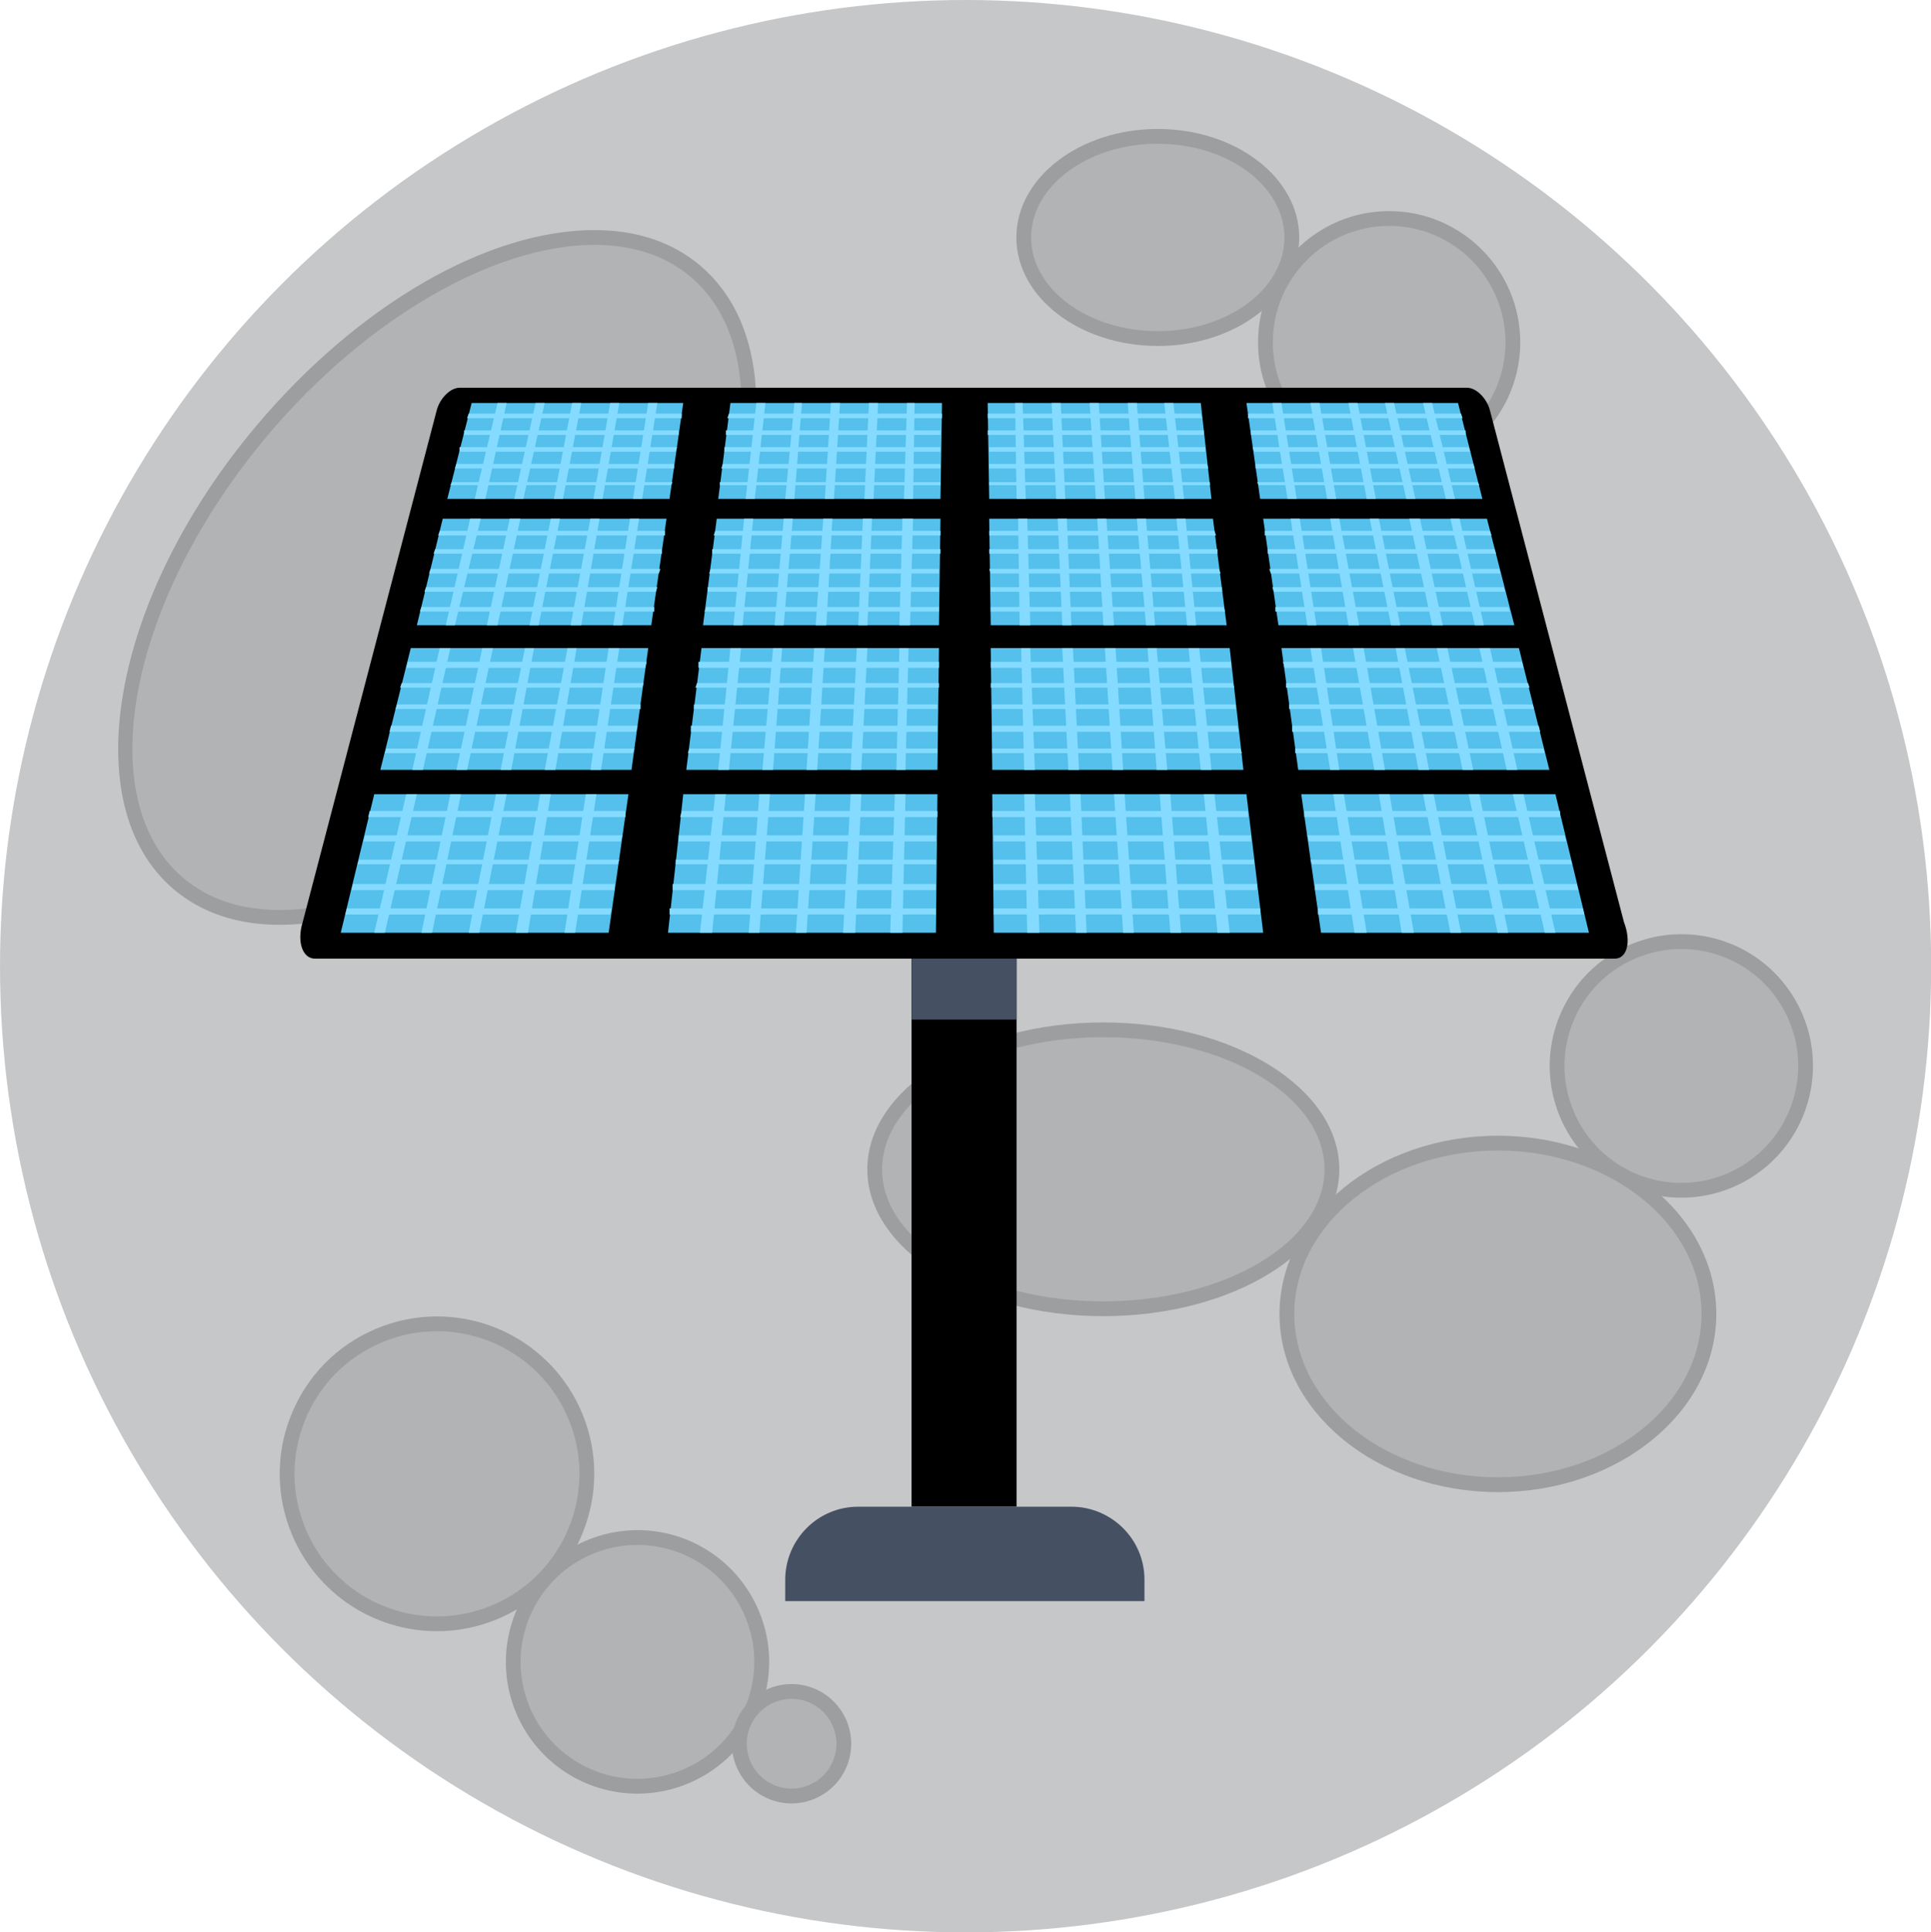 <?xml version="1.0" encoding="UTF-8" standalone="no"?>
<svg
   xmlns:dc="http://purl.org/dc/elements/1.1/"
   xmlns:cc="http://creativecommons.org/ns#"
   xmlns:rdf="http://www.w3.org/1999/02/22-rdf-syntax-ns#"
   xmlns:svg="http://www.w3.org/2000/svg"
   xmlns="http://www.w3.org/2000/svg"
   version="1.1"
   id="svg2"
   viewBox="0 0 507.421 507.7"
   width="143.206mm"
   height="143.284mm">
  <defs
     id="defs8" />
  <g
     transform="matrix(3.885,0,0,3.887,8.1088336e-6,9.3279092e-6)"
     id="g4092">
    <g
       id="g18987"
       transform="translate(-2781.416,-140.169)">
      <g
         id="g18989">
        <circle
           style="fill:#c6c7c8"
           cx="2846.727"
           cy="205.48"
           r="65.311"
           id="circle18991" />
      </g>
    </g>
    <g
       id="g18993"
       transform="translate(-2775.514,-131.462)">
      <g
         id="g18995">
        <ellipse
           style="fill:#b1b3b4"
           cx="2853.825"
           cy="147.514"
           rx="9.066"
           ry="6.834"
           id="ellipse18997" />
        <path
           style="fill:#9c9e9f"
           d="m 2853.825,154.848 c -5.275,0 -9.566,-3.29 -9.566,-7.334 0,-4.045 4.292,-7.335 9.566,-7.335 5.274,0 9.566,3.29 9.566,7.335 0,4.044 -4.291,7.334 -9.566,7.334 l 0,0 z m 0,-13.669 c -4.724,0 -8.566,2.842 -8.566,6.335 0,3.492 3.843,6.334 8.566,6.334 4.723,0 8.566,-2.842 8.566,-6.334 0,-3.493 -3.843,-6.335 -8.566,-6.335 l 0,0 z"
           id="path18999" />
      </g>
      <g
         id="g19001">
        <circle
           style="fill:#b1b3b4"
           cx="2869.474"
           cy="154.601"
           r="8.369"
           id="circle19003" />
        <path
           style="fill:#9c9e9f"
           d="m 2869.474,163.47 c -4.891,0 -8.869,-3.979 -8.869,-8.869 0,-4.89 3.979,-8.869 8.869,-8.869 4.89,0 8.869,3.979 8.869,8.869 0,4.89 -3.978,8.869 -8.869,8.869 l 0,0 z m 0,-16.739 c -4.339,0 -7.869,3.53 -7.869,7.869 0,4.339 3.53,7.869 7.869,7.869 4.339,0 7.869,-3.53 7.869,-7.869 0,-4.339 -3.53,-7.869 -7.869,-7.869 l 0,0 z"
           id="path19005" />
      </g>
      <g
         id="g19007">
        <ellipse
           style="fill:#b1b3b4"
           cx="2850.141"
           cy="210.503"
           rx="15.463"
           ry="9.427"
           id="ellipse19009" />
        <path
           style="fill:#9c9e9f"
           d="m 2850.141,220.43 c -8.802,0 -15.963,-4.453 -15.963,-9.927 0,-5.475 7.161,-9.929 15.963,-9.929 8.802,0 15.963,4.454 15.963,9.929 0,5.474 -7.161,9.927 -15.963,9.927 l 0,0 z m 0,-18.856 c -8.25,0 -14.963,4.005 -14.963,8.929 0,4.922 6.712,8.927 14.963,8.927 8.251,0 14.963,-4.004 14.963,-8.927 0,-4.923 -6.712,-8.929 -14.963,-8.929 l 0,0 z"
           id="path19011" />
      </g>
      <g
         id="g19013">
        <ellipse
           style="fill:#b1b3b4"
           cx="2876.831"
           cy="220.278"
           rx="14.273"
           ry="11.545"
           id="ellipse19015" />
        <path
           style="fill:#9c9e9f"
           d="m 2876.831,232.323 c -8.146,0 -14.773,-5.403 -14.773,-12.045 0,-6.642 6.627,-12.045 14.773,-12.045 8.146,0 14.773,5.403 14.773,12.045 0,6.642 -6.627,12.045 -14.773,12.045 l 0,0 z m 0,-23.09 c -7.595,0 -13.773,4.955 -13.773,11.045 0,6.09 6.178,11.045 13.773,11.045 7.595,0 13.773,-4.955 13.773,-11.045 0,-6.09 -6.179,-11.045 -13.773,-11.045 l 0,0 z"
           id="path19017" />
      </g>
      <g
         id="g19019">
        <ellipse
           style="fill:#b1b3b4"
           transform="matrix(0.764,0.645,-0.645,0.764,771.727,-1769.352)"
           cx="2805.073"
           cy="170.496"
           rx="15.451"
           ry="27.093"
           id="ellipse19021" />
        <path
           style="fill:#9c9e9f"
           d="m 2794.432,193.977 c -2.866,0 -5.274,-0.807 -7.159,-2.397 -6.72,-5.675 -4.203,-19.749 5.611,-31.373 6.87,-8.138 15.618,-13.192 22.83,-13.192 2.865,0 5.274,0.807 7.158,2.397 3.297,2.783 4.504,7.607 3.399,13.585 -1.087,5.877 -4.287,12.195 -9.011,17.79 -6.868,8.135 -15.616,13.19 -22.828,13.19 l 0,0 z m 21.282,-45.963 c -6.821,0 -15.482,5.039 -22.065,12.837 -9.459,11.203 -12.03,24.646 -5.73,29.965 1.699,1.434 3.891,2.161 6.514,2.161 6.82,0 15.481,-5.039 22.064,-12.836 4.613,-5.464 7.735,-11.617 8.791,-17.326 1.037,-5.609 -0.05,-10.098 -3.061,-12.64 -1.699,-1.434 -3.891,-2.161 -6.513,-2.161 l 0,0 z"
           id="path19023" />
      </g>
      <g
         id="g19025">
        <circle
           style="fill:#b1b3b4"
           cx="2805.073"
           cy="231.086"
           r="10.137"
           id="circle19027" />
        <path
           style="fill:#9c9e9f"
           d="m 2805.078,241.725 c -4.278,0 -8.123,-2.544 -9.794,-6.481 -1.111,-2.614 -1.138,-5.504 -0.074,-8.139 1.064,-2.635 3.09,-4.697 5.704,-5.808 1.327,-0.563 2.724,-0.849 4.154,-0.849 4.277,0 8.122,2.543 9.794,6.48 2.293,5.398 -0.233,11.655 -5.63,13.948 -1.327,0.563 -2.724,0.849 -4.154,0.849 l 0,0 z m -0.011,-20.277 c -1.294,0 -2.561,0.259 -3.763,0.77 -2.369,1.006 -4.204,2.875 -5.167,5.262 -0.964,2.387 -0.94,5.005 0.066,7.374 1.516,3.567 4.999,5.873 8.875,5.873 1.294,0 2.561,-0.259 3.762,-0.769 4.89,-2.078 7.179,-7.747 5.102,-12.638 -1.516,-3.568 -4.999,-5.872 -8.875,-5.872 l 0,0 z"
           id="path19029" />
      </g>
      <g
         id="g19031">
        <circle
           style="fill:#b1b3b4"
           cx="2818.632"
           cy="243.8"
           r="8.404"
           id="circle19033" />
        <path
           style="fill:#9c9e9f"
           d="m 2818.636,252.706 c -3.581,0 -6.798,-2.129 -8.198,-5.425 -1.919,-4.519 0.195,-9.756 4.713,-11.676 1.111,-0.472 2.281,-0.711 3.479,-0.711 3.58,0 6.798,2.129 8.197,5.424 0.931,2.189 0.953,4.61 0.063,6.815 -0.891,2.206 -2.586,3.932 -4.775,4.862 -1.112,0.471 -2.282,0.711 -3.479,0.711 l 0,0 z m -0.01,-16.812 c -1.063,0 -2.101,0.212 -3.087,0.631 -4.011,1.704 -5.888,6.354 -4.184,10.365 1.242,2.925 4.099,4.815 7.277,4.815 1.062,0 2.101,-0.212 3.087,-0.631 1.943,-0.826 3.448,-2.358 4.238,-4.316 0.791,-1.958 0.771,-4.106 -0.055,-6.05 -1.241,-2.925 -4.098,-4.814 -7.276,-4.814 l 0,0 z"
           id="path19035" />
      </g>
      <g
         id="g19037">
        <circle
           style="fill:#b1b3b4"
           cx="2889.241"
           cy="203.517"
           r="8.403"
           id="circle19039" />
        <path
           style="fill:#9c9e9f"
           d="m 2889.244,212.422 c -3.58,0 -6.798,-2.129 -8.198,-5.425 -0.93,-2.189 -0.951,-4.608 -0.062,-6.813 0.891,-2.206 2.586,-3.932 4.776,-4.862 1.11,-0.472 2.281,-0.711 3.478,-0.711 3.58,0 6.798,2.128 8.197,5.423 1.919,4.52 -0.195,9.758 -4.714,11.677 -1.11,0.472 -2.28,0.711 -3.477,0.711 l 0,0 z m -0.01,-16.811 c -1.063,0 -2.101,0.212 -3.087,0.631 -1.944,0.826 -3.449,2.358 -4.239,4.315 -0.79,1.957 -0.771,4.105 0.055,6.049 1.243,2.926 4.1,4.816 7.277,4.816 1.062,0 2.101,-0.212 3.087,-0.631 4.011,-1.704 5.888,-6.354 4.185,-10.366 -1.243,-2.925 -4.099,-4.814 -7.278,-4.814 l 0,0 z"
           id="path19041" />
      </g>
      <g
         id="g19043">
        <circle
           style="fill:#b1b3b4"
           cx="2829.055"
           cy="249.333"
           r="3.534"
           id="circle19045" />
        <path
           style="fill:#9c9e9f"
           d="m 2829.056,253.367 c -1.623,0 -3.081,-0.964 -3.715,-2.457 -0.421,-0.992 -0.431,-2.088 -0.027,-3.088 0.403,-0.999 1.172,-1.781 2.164,-2.203 0.503,-0.213 1.033,-0.322 1.575,-0.322 1.621,0 3.079,0.965 3.713,2.458 0.421,0.991 0.432,2.087 0.028,3.086 -0.404,0.999 -1.171,1.781 -2.163,2.203 -0.503,0.215 -1.033,0.323 -1.575,0.323 l 0,0 z m 0,-7.069 c -0.407,0 -0.806,0.082 -1.185,0.242 -1.54,0.654 -2.261,2.439 -1.607,3.979 0.477,1.122 1.574,1.848 2.795,1.848 0.407,0 0.806,-0.082 1.185,-0.242 0.746,-0.317 1.323,-0.905 1.626,-1.657 0.303,-0.752 0.295,-1.576 -0.022,-2.321 -0.476,-1.124 -1.573,-1.849 -2.792,-1.849 l 0,0 z"
           id="path19047" />
      </g>
    </g>
  </g>
  <rect
     id="rect3198"
     height="168.8"
     width="27.6"
     style="fill:#000000;fill-opacity:1"
     y="227.083"
     x="239.538" />
  <rect
     id="rect3200"
     height="40.8"
     width="27.6"
     style="fill:#455063;fill-opacity:1"
     y="227.083"
     x="239.538" />
  <path
     id="path3204"
     d="m 300.738,420.683 -94.4,0 0,-5.6 c 0,-10.4 8.4,-19.2 19.2,-19.2 l 56,0 c 10.4,0 19.2,8.4 19.2,19.2 l 0,5.6 z"
     style="fill:#455063;fill-opacity:1" />
  <path
     id="path3206"
     d="m 424.338,251.883 -341.6,0 c -3.2,0 -4.8,-4.4 -3.2,-9.6 l 35.2,-134.4 c 0.8,-3.2 3.6,-6 6,-6 l 264.8,0 c 2.4,0 5.2,2.8 6,6 l 35.2,134.4 c 2,5.2 0.8,9.6 -2.4,9.6 z"
     style="fill:#000000;fill-opacity:1" />
  <polygon
     transform="translate(-0.462,-0.117)"
     id="polygon3208"
     points="176.4,131.2 180,106 124.4,106 118,131.2 "
     style="fill:#54c0eb" />
  <g
     transform="translate(-0.462,-0.117)"
     id="g3210">
    <polygon
       id="polygon3212"
       points="169.2,131.2 166.8,131.2 170.8,106 173.2,106 "
       style="fill:#84dbff" />
    <polygon
       id="polygon3214"
       points="158.8,131.2 156.4,131.2 160.8,106 163.2,106 "
       style="fill:#84dbff" />
    <polygon
       id="polygon3216"
       points="148.4,131.2 146,131.2 150.8,106 153.2,106 "
       style="fill:#84dbff" />
    <polygon
       id="polygon3218"
       points="138,131.2 135.6,131.2 141.2,106 143.6,106 "
       style="fill:#84dbff" />
    <polygon
       id="polygon3220"
       points="128,131.2 125.2,131.2 131.2,106 133.6,106 "
       style="fill:#84dbff" />
    <polygon
       id="polygon3222"
       points="118.8,127.6 119.2,126.8 177.2,126.8 176.8,127.6 "
       style="fill:#84dbff" />
    <polygon
       id="polygon3224"
       points="120,123.2 120.4,122 177.6,122 177.6,123.2 "
       style="fill:#84dbff" />
    <polygon
       id="polygon3226"
       points="121.2,118.8 121.2,117.6 178.4,117.6 178,118.8 "
       style="fill:#84dbff" />
    <polygon
       id="polygon3228"
       points="122.4,114.4 122.4,113.2 178.8,113.2 178.8,114.4 "
       style="fill:#84dbff" />
    <polygon
       id="polygon3230"
       points="123.2,110 123.6,108.8 179.6,108.8 179.6,110 "
       style="fill:#84dbff" />
  </g>
  <polygon
     transform="translate(-0.462,-0.117)"
     id="polygon3232"
     points="247.6,131.2 248,106 192.4,106 189.2,131.2 "
     style="fill:#54c0eb" />
  <g
     transform="translate(-0.462,-0.117)"
     id="g3234">
    <polygon
       id="polygon3236"
       points="240.4,131.2 238,131.2 238.8,106 240.8,106 "
       style="fill:#84dbff" />
    <polygon
       id="polygon3238"
       points="230,131.2 227.6,131.2 228.8,106 231.2,106 "
       style="fill:#84dbff" />
    <polygon
       id="polygon3240"
       points="219.6,131.2 217.2,131.2 218.8,106 221.2,106 "
       style="fill:#84dbff" />
    <polygon
       id="polygon3242"
       points="209.2,131.2 206.8,131.2 209.2,106 211.2,106 "
       style="fill:#84dbff" />
    <polygon
       id="polygon3244"
       points="198.8,131.2 196.4,131.2 199.2,106 201.6,106 "
       style="fill:#84dbff" />
    <polygon
       id="polygon3246"
       points="189.6,127.6 189.6,126.8 247.6,126.8 247.6,127.6 "
       style="fill:#84dbff" />
    <polygon
       id="polygon3248"
       points="190,123.2 190.4,122 247.6,122 247.6,123.2 "
       style="fill:#84dbff" />
    <polygon
       id="polygon3250"
       points="190.8,118.8 190.8,117.6 247.6,117.6 247.6,118.8 "
       style="fill:#84dbff" />
    <polygon
       id="polygon3252"
       points="191.2,114.4 191.2,113.2 247.6,113.2 247.6,114.4 "
       style="fill:#84dbff" />
    <polygon
       id="polygon3254"
       points="191.6,110 192,108.8 248,108.8 248,110 "
       style="fill:#84dbff" />
  </g>
  <polygon
     transform="translate(-0.462,-0.117)"
     id="polygon3256"
     points="318.8,131.2 316,106 260,106 260.4,131.2 "
     style="fill:#54c0eb" />
  <g
     transform="translate(-0.462,-0.117)"
     id="g3258">
    <polygon
       id="polygon3260"
       points="311.6,131.2 309.2,131.2 306.4,106 308.8,106 "
       style="fill:#84dbff" />
    <polygon
       id="polygon3262"
       points="301.2,131.2 298.8,131.2 296.8,106 299.2,106 "
       style="fill:#84dbff" />
    <polygon
       id="polygon3264"
       points="290.8,131.2 288.4,131.2 286.8,106 289.2,106 "
       style="fill:#84dbff" />
    <polygon
       id="polygon3266"
       points="280.4,131.2 278,131.2 276.8,106 279.2,106 "
       style="fill:#84dbff" />
    <polygon
       id="polygon3268"
       points="270,131.2 267.6,131.2 267.2,106 269.2,106 "
       style="fill:#84dbff" />
    <polygon
       id="polygon3270"
       points="260.4,127.6 260.4,126.8 318.4,126.8 318.4,127.6 "
       style="fill:#84dbff" />
    <polygon
       id="polygon3272"
       points="260.4,123.2 260.4,122 317.6,122 318,123.2 "
       style="fill:#84dbff" />
    <polygon
       id="polygon3274"
       points="260.4,118.8 260.4,117.6 317.2,117.6 317.2,118.8 "
       style="fill:#84dbff" />
    <polygon
       id="polygon3276"
       points="260,114.4 260,113.2 316.8,113.2 316.8,114.4 "
       style="fill:#84dbff" />
    <polygon
       id="polygon3278"
       points="260,110 260,108.8 316,108.8 316.4,110 "
       style="fill:#84dbff" />
  </g>
  <polygon
     transform="translate(-0.462,-0.117)"
     id="polygon3280"
     points="390,131.2 383.6,106 328,106 331.6,131.2 "
     style="fill:#54c0eb" />
  <g
     transform="translate(-0.462,-0.117)"
     id="g3282">
    <polygon
       id="polygon3284"
       points="382.8,131.2 380.4,131.2 374.4,106 376.8,106 "
       style="fill:#84dbff" />
    <polygon
       id="polygon3286"
       points="372.4,131.2 370,131.2 364.4,106 366.8,106 "
       style="fill:#84dbff" />
    <polygon
       id="polygon3288"
       points="362,131.2 359.6,131.2 354.8,106 357.2,106 "
       style="fill:#84dbff" />
    <polygon
       id="polygon3290"
       points="351.6,131.2 349.2,131.2 344.8,106 347.2,106 "
       style="fill:#84dbff" />
    <polygon
       id="polygon3292"
       points="341.2,131.2 338.8,131.2 334.8,106 337.2,106 "
       style="fill:#84dbff" />
    <polygon
       id="polygon3294"
       points="331.2,127.6 330.8,126.8 388.8,126.8 389.2,127.6 "
       style="fill:#84dbff" />
    <polygon
       id="polygon3296"
       points="330.4,123.2 330.4,122 387.6,122 388,123.2 "
       style="fill:#84dbff" />
    <polygon
       id="polygon3298"
       points="330,118.8 329.6,117.6 386.4,117.6 386.8,118.8 "
       style="fill:#84dbff" />
    <polygon
       id="polygon3300"
       points="329.2,114.4 329.2,113.2 385.6,113.2 385.6,114.4 "
       style="fill:#84dbff" />
    <polygon
       id="polygon3302"
       points="328.4,110 328.4,108.8 384.4,108.8 384.8,110 "
       style="fill:#84dbff" />
  </g>
  <polygon
     transform="translate(-0.462,-0.117)"
     id="polygon3304"
     points="171.6,164.4 175.6,136.4 116.8,136.4 110,164.4 "
     style="fill:#54c0eb" />
  <g
     transform="translate(-0.462,-0.117)"
     id="g3306">
    <polygon
       id="polygon3308"
       points="164,164.4 161.6,164.4 166,136.4 168.4,136.4 "
       style="fill:#84dbff" />
    <polygon
       id="polygon3310"
       points="153.2,164.4 150.4,164.4 155.6,136.4 158,136.4 "
       style="fill:#84dbff" />
    <polygon
       id="polygon3312"
       points="142,164.4 139.6,164.4 145.2,136.4 147.6,136.4 "
       style="fill:#84dbff" />
    <polygon
       id="polygon3314"
       points="131.2,164.4 128.4,164.4 134.4,136.4 137.2,136.4 "
       style="fill:#84dbff" />
    <polygon
       id="polygon3316"
       points="120,164.4 117.6,164.4 124,136.4 126.8,136.4 "
       style="fill:#84dbff" />
    <polygon
       id="polygon3318"
       points="110.8,160.8 111.2,159.6 172.4,159.6 172.4,160.8 "
       style="fill:#84dbff" />
    <polygon
       id="polygon3320"
       points="112,155.6 112.4,154.4 173.2,154.4 172.8,155.6 "
       style="fill:#84dbff" />
    <polygon
       id="polygon3322"
       points="113.2,150.8 113.6,149.6 174,149.6 173.6,150.8 "
       style="fill:#84dbff" />
    <polygon
       id="polygon3324"
       points="114.4,145.6 114.8,144.4 174.4,144.4 174.4,145.6 "
       style="fill:#84dbff" />
    <polygon
       id="polygon3326"
       points="115.6,140.8 116,139.6 175.2,139.6 175.2,140.8 "
       style="fill:#84dbff" />
  </g>
  <polygon
     transform="translate(-0.462,-0.117)"
     id="polygon3328"
     points="247.2,164.4 247.6,136.4 188.8,136.4 185.2,164.4 "
     style="fill:#54c0eb" />
  <g
     transform="translate(-0.462,-0.117)"
     id="g3330">
    <polygon
       id="polygon3332"
       points="239.6,164.4 236.8,164.4 237.6,136.4 240.4,136.4 "
       style="fill:#84dbff" />
    <polygon
       id="polygon3334"
       points="228.4,164.4 226,164.4 227.2,136.4 229.6,136.4 "
       style="fill:#84dbff" />
    <polygon
       id="polygon3336"
       points="217.6,164.4 214.8,164.4 216.8,136.4 219.2,136.4 "
       style="fill:#84dbff" />
    <polygon
       id="polygon3338"
       points="206.4,164.4 204,164.4 206.4,136.4 208.8,136.4 "
       style="fill:#84dbff" />
    <polygon
       id="polygon3340"
       points="195.6,164.4 193.2,164.4 196,136.4 198.4,136.4 "
       style="fill:#84dbff" />
    <polygon
       id="polygon3342"
       points="185.6,160.8 186,159.6 247.2,159.6 247.2,160.8 "
       style="fill:#84dbff" />
    <polygon
       id="polygon3344"
       points="186.4,155.6 186.4,154.4 247.2,154.4 247.2,155.6 "
       style="fill:#84dbff" />
    <polygon
       id="polygon3346"
       points="186.8,150.8 187.2,149.6 247.2,149.6 247.2,150.8 "
       style="fill:#84dbff" />
    <polygon
       id="polygon3348"
       points="187.6,145.6 187.6,144.4 247.6,144.4 247.6,145.6 "
       style="fill:#84dbff" />
    <polygon
       id="polygon3350"
       points="188,140.8 188.4,139.6 247.6,139.6 247.6,140.8 "
       style="fill:#84dbff" />
  </g>
  <polygon
     transform="translate(-0.462,-0.117)"
     id="polygon3352"
     points="322.8,164.4 319.2,136.4 260.4,136.4 260.8,164.4 "
     style="fill:#54c0eb" />
  <g
     transform="translate(-0.462,-0.117)"
     id="g3354">
    <polygon
       id="polygon3356"
       points="314.8,164.4 312.4,164.4 309.6,136.4 312,136.4 "
       style="fill:#84dbff" />
    <polygon
       id="polygon3358"
       points="304,164.4 301.6,164.4 299.2,136.4 301.6,136.4 "
       style="fill:#84dbff" />
    <polygon
       id="polygon3360"
       points="293.2,164.4 290.4,164.4 288.8,136.4 291.2,136.4 "
       style="fill:#84dbff" />
    <polygon
       id="polygon3362"
       points="282,164.4 279.6,164.4 278.4,136.4 280.8,136.4 "
       style="fill:#84dbff" />
    <polygon
       id="polygon3364"
       points="271.2,164.4 268.4,164.4 268,136.4 270.4,136.4 "
       style="fill:#84dbff" />
    <polygon
       id="polygon3366"
       points="260.8,160.8 260.8,159.6 322,159.6 322.4,160.8 "
       style="fill:#84dbff" />
    <polygon
       id="polygon3368"
       points="260.8,155.6 260.8,154.4 321.6,154.4 321.6,155.6 "
       style="fill:#84dbff" />
    <polygon
       id="polygon3370"
       points="260.8,150.8 260.4,149.6 320.8,149.6 321.2,150.8 "
       style="fill:#84dbff" />
    <polygon
       id="polygon3372"
       points="260.4,145.6 260.4,144.4 320.4,144.4 320.4,145.6 "
       style="fill:#84dbff" />
    <polygon
       id="polygon3374"
       points="260.4,140.8 260.4,139.6 319.6,139.6 320,140.8 "
       style="fill:#84dbff" />
  </g>
  <polygon
     transform="translate(-0.462,-0.117)"
     id="polygon3376"
     points="398.4,164.4 391.2,136.4 332.4,136.4 336.4,164.4 "
     style="fill:#54c0eb" />
  <g
     transform="translate(-0.462,-0.117)"
     id="g3378">
    <polygon
       id="polygon3380"
       points="390.4,164.4 388,164.4 381.6,136.4 384,136.4 "
       style="fill:#84dbff" />
    <polygon
       id="polygon3382"
       points="379.6,164.4 376.8,164.4 370.8,136.4 373.6,136.4 "
       style="fill:#84dbff" />
    <polygon
       id="polygon3384"
       points="368.4,164.4 366,164.4 360.4,136.4 362.8,136.4 "
       style="fill:#84dbff" />
    <polygon
       id="polygon3386"
       points="357.6,164.4 354.8,164.4 350,136.4 352.4,136.4 "
       style="fill:#84dbff" />
    <polygon
       id="polygon3388"
       points="346.4,164.4 344,164.4 339.6,136.4 342,136.4 "
       style="fill:#84dbff" />
    <polygon
       id="polygon3390"
       points="335.6,160.8 335.6,159.6 396.8,159.6 397.2,160.8 "
       style="fill:#84dbff" />
    <polygon
       id="polygon3392"
       points="335.2,155.6 334.8,154.4 395.6,154.4 396,155.6 "
       style="fill:#84dbff" />
    <polygon
       id="polygon3394"
       points="334.4,150.8 334,149.6 394.4,149.6 394.8,150.8 "
       style="fill:#84dbff" />
    <polygon
       id="polygon3396"
       points="333.6,145.6 333.6,144.4 393.2,144.4 393.6,145.6 "
       style="fill:#84dbff" />
    <polygon
       id="polygon3398"
       points="332.8,140.8 332.8,139.6 392,139.6 392.4,140.8 "
       style="fill:#84dbff" />
  </g>
  <polygon
     transform="translate(-0.462,-0.117)"
     id="polygon3400"
     points="166.4,202.4 170.8,170.4 108.4,170.4 100.4,202.4 "
     style="fill:#54c0eb" />
  <g
     transform="translate(-0.462,-0.117)"
     id="g3402">
    <polygon
       id="polygon3404"
       points="158.4,202.4 155.6,202.4 160.4,170.4 163.2,170.4 "
       style="fill:#84dbff" />
    <polygon
       id="polygon3406"
       points="146.4,202.4 143.6,202.4 149.6,170.4 152,170.4 "
       style="fill:#84dbff" />
    <polygon
       id="polygon3408"
       points="134.8,202.4 132,202.4 138.4,170.4 140.8,170.4 "
       style="fill:#84dbff" />
    <polygon
       id="polygon3410"
       points="123.2,202.4 120.4,202.4 127.2,170.4 130,170.4 "
       style="fill:#84dbff" />
    <polygon
       id="polygon3412"
       points="111.6,202.4 108.8,202.4 116,170.4 118.8,170.4 "
       style="fill:#84dbff" />
    <polygon
       id="polygon3414"
       points="101.6,198 102,196.8 167.2,196.8 166.8,198 "
       style="fill:#84dbff" />
    <polygon
       id="polygon3416"
       points="102.8,192.4 103.2,190.8 168,190.8 167.6,192.4 "
       style="fill:#84dbff" />
    <polygon
       id="polygon3418"
       points="104.4,186.4 104.8,185.2 168.8,185.2 168.8,186.4 "
       style="fill:#84dbff" />
    <polygon
       id="polygon3420"
       points="105.6,180.8 106,179.6 169.6,179.6 169.2,180.8 "
       style="fill:#84dbff" />
    <polygon
       id="polygon3422"
       points="107.2,175.6 107.6,174 170.4,174 170,175.6 "
       style="fill:#84dbff" />
  </g>
  <polygon
     transform="translate(-0.462,-0.117)"
     id="polygon3424"
     points="246.8,202.4 247.2,170.4 184.8,170.4 180.8,202.4 "
     style="fill:#54c0eb" />
  <g
     transform="translate(-0.462,-0.117)"
     id="g3426">
    <polygon
       id="polygon3428"
       points="238.4,202.4 236,202.4 236.8,170.4 239.2,170.4 "
       style="fill:#84dbff" />
    <polygon
       id="polygon3430"
       points="226.8,202.4 224,202.4 225.6,170.4 228.4,170.4 "
       style="fill:#84dbff" />
    <polygon
       id="polygon3432"
       points="215.2,202.4 212.4,202.4 214.4,170.4 217.2,170.4 "
       style="fill:#84dbff" />
    <polygon
       id="polygon3434"
       points="203.6,202.4 200.8,202.4 203.6,170.4 206,170.4 "
       style="fill:#84dbff" />
    <polygon
       id="polygon3436"
       points="192,202.4 189.2,202.4 192.4,170.4 195.2,170.4 "
       style="fill:#84dbff" />
    <polygon
       id="polygon3438"
       points="181.2,198 181.6,196.8 246.8,196.8 246.8,198 "
       style="fill:#84dbff" />
    <polygon
       id="polygon3440"
       points="182,192.4 182,190.8 246.8,190.8 246.8,192.4 "
       style="fill:#84dbff" />
    <polygon
       id="polygon3442"
       points="182.8,186.4 182.8,185.2 246.8,185.2 246.8,186.4 "
       style="fill:#84dbff" />
    <polygon
       id="polygon3444"
       points="183.2,180.8 183.6,179.6 247.2,179.6 247.2,180.8 "
       style="fill:#84dbff" />
    <polygon
       id="polygon3446"
       points="184,175.6 184,174 247.2,174 247.2,175.6 "
       style="fill:#84dbff" />
  </g>
  <polygon
     transform="translate(-0.462,-0.117)"
     id="polygon3448"
     points="327.2,202.4 323.6,170.4 260.8,170.4 261.2,202.4 "
     style="fill:#54c0eb" />
  <g
     transform="translate(-0.462,-0.117)"
     id="g3450">
    <polygon
       id="polygon3452"
       points="318.8,202.4 316,202.4 312.8,170.4 315.6,170.4 "
       style="fill:#84dbff" />
    <polygon
       id="polygon3454"
       points="307.2,202.4 304.4,202.4 302,170.4 304.4,170.4 "
       style="fill:#84dbff" />
    <polygon
       id="polygon3456"
       points="295.6,202.4 292.8,202.4 290.8,170.4 293.6,170.4 "
       style="fill:#84dbff" />
    <polygon
       id="polygon3458"
       points="284,202.4 281.2,202.4 279.6,170.4 282.4,170.4 "
       style="fill:#84dbff" />
    <polygon
       id="polygon3460"
       points="272.4,202.4 269.6,202.4 268.8,170.4 271.2,170.4 "
       style="fill:#84dbff" />
    <polygon
       id="polygon3462"
       points="261.2,198 261.2,196.8 326.4,196.8 326.8,198 "
       style="fill:#84dbff" />
    <polygon
       id="polygon3464"
       points="261.2,192.4 261.2,190.8 325.6,190.8 326,192.4 "
       style="fill:#84dbff" />
    <polygon
       id="polygon3466"
       points="261.2,186.4 261.2,185.2 325.2,185.2 325.2,186.4 "
       style="fill:#84dbff" />
    <polygon
       id="polygon3468"
       points="260.8,180.8 260.8,179.6 324.4,179.6 324.8,180.8 "
       style="fill:#84dbff" />
    <polygon
       id="polygon3470"
       points="260.8,175.6 260.8,174 324,174 324,175.6 "
       style="fill:#84dbff" />
  </g>
  <polygon
     transform="translate(-0.462,-0.117)"
     id="polygon3472"
     points="407.6,202.4 399.6,170.4 337.2,170.4 341.6,202.4 "
     style="fill:#54c0eb" />
  <g
     transform="translate(-0.462,-0.117)"
     id="g3474">
    <polygon
       id="polygon3476"
       points="399.2,202.4 396.4,202.4 389.2,170.4 392,170.4 "
       style="fill:#84dbff" />
    <polygon
       id="polygon3478"
       points="387.6,202.4 384.8,202.4 378,170.4 380.8,170.4 "
       style="fill:#84dbff" />
    <polygon
       id="polygon3480"
       points="376,202.4 373.2,202.4 367.2,170.4 369.6,170.4 "
       style="fill:#84dbff" />
    <polygon
       id="polygon3482"
       points="364.4,202.4 361.6,202.4 356,170.4 358.8,170.4 "
       style="fill:#84dbff" />
    <polygon
       id="polygon3484"
       points="352.4,202.4 350,202.4 344.8,170.4 347.6,170.4 "
       style="fill:#84dbff" />
    <polygon
       id="polygon3486"
       points="340.8,198 340.8,196.8 406,196.8 406.4,198 "
       style="fill:#84dbff" />
    <polygon
       id="polygon3488"
       points="340,192.4 340,190.8 404.8,190.8 405.2,192.4 "
       style="fill:#84dbff" />
    <polygon
       id="polygon3490"
       points="339.2,186.4 339.2,185.2 403.2,185.2 403.6,186.4 "
       style="fill:#84dbff" />
    <polygon
       id="polygon3492"
       points="338.4,180.8 338.4,179.6 402,179.6 402.4,180.8 "
       style="fill:#84dbff" />
    <polygon
       id="polygon3494"
       points="338,175.6 337.6,174 400.4,174 400.8,175.6 "
       style="fill:#84dbff" />
  </g>
  <polygon
     transform="translate(-0.462,-0.117)"
     id="polygon3496"
     points="160.4,245.2 165.6,208.8 98.8,208.8 90,245.2 "
     style="fill:#54c0eb" />
  <g
     transform="translate(-0.462,-0.117)"
     id="g3498">
    <polygon
       id="polygon3500"
       points="151.6,245.2 148.8,245.2 154.4,208.8 157.2,208.8 "
       style="fill:#84dbff" />
    <polygon
       id="polygon3502"
       points="139.2,245.2 136,245.2 142.4,208.8 145.2,208.8 "
       style="fill:#84dbff" />
    <polygon
       id="polygon3504"
       points="126.4,245.2 123.6,245.2 130.8,208.8 133.6,208.8 "
       style="fill:#84dbff" />
    <polygon
       id="polygon3506"
       points="114,245.2 111.2,245.2 118.8,208.8 121.6,208.8 "
       style="fill:#84dbff" />
    <polygon
       id="polygon3508"
       points="101.6,245.2 98.8,245.2 107.2,208.8 110,208.8 "
       style="fill:#84dbff" />
    <polygon
       id="polygon3510"
       points="91.2,240.4 91.6,238.8 161.2,238.8 160.8,240.4 "
       style="fill:#84dbff" />
    <polygon
       id="polygon3512"
       points="92.8,234 93.2,232.4 162,232.4 162,234 "
       style="fill:#84dbff" />
    <polygon
       id="polygon3514"
       points="94.4,227.2 94.8,226 163.2,226 162.8,227.2 "
       style="fill:#84dbff" />
    <polygon
       id="polygon3516"
       points="96,221.2 96.4,219.6 164,219.6 163.6,221.2 "
       style="fill:#84dbff" />
    <polygon
       id="polygon3518"
       points="97.2,214.8 97.6,213.2 164.8,213.2 164.8,214.8 "
       style="fill:#84dbff" />
  </g>
  <polygon
     transform="translate(-0.462,-0.117)"
     id="polygon3520"
     points="246.4,245.2 246.8,208.8 180,208.8 176,245.2 "
     style="fill:#54c0eb" />
  <g
     transform="translate(-0.462,-0.117)"
     id="g3522">
    <polygon
       id="polygon3524"
       points="237.6,245.2 234.4,245.2 235.6,208.8 238.4,208.8 "
       style="fill:#84dbff" />
    <polygon
       id="polygon3526"
       points="225.2,245.2 222,245.2 224,208.8 226.8,208.8 "
       style="fill:#84dbff" />
    <polygon
       id="polygon3528"
       points="212.4,245.2 209.6,245.2 212,208.8 214.8,208.8 "
       style="fill:#84dbff" />
    <polygon
       id="polygon3530"
       points="200,245.2 197.2,245.2 200,208.8 202.8,208.8 "
       style="fill:#84dbff" />
    <polygon
       id="polygon3532"
       points="187.6,245.2 184.4,245.2 188.4,208.8 191.2,208.8 "
       style="fill:#84dbff" />
    <polygon
       id="polygon3534"
       points="176.4,240.4 176.4,238.8 246.4,238.8 246.4,240.4 "
       style="fill:#84dbff" />
    <polygon
       id="polygon3536"
       points="177.2,234 177.2,232.4 246.4,232.4 246.4,234 "
       style="fill:#84dbff" />
    <polygon
       id="polygon3538"
       points="178,227.2 178,226 246.4,226 246.4,227.2 "
       style="fill:#84dbff" />
    <polygon
       id="polygon3540"
       points="178.8,221.2 178.8,219.6 246.4,219.6 246.4,221.2 "
       style="fill:#84dbff" />
    <polygon
       id="polygon3542"
       points="179.2,214.8 179.6,213.2 246.8,213.2 246.8,214.8 "
       style="fill:#84dbff" />
  </g>
  <polygon
     transform="translate(-0.462,-0.117)"
     id="polygon3544"
     points="332.4,245.2 328,208.8 261.2,208.8 261.6,245.2 "
     style="fill:#54c0eb" />
  <g
     transform="translate(-0.462,-0.117)"
     id="g3546">
    <polygon
       id="polygon3548"
       points="323.6,245.2 320.4,245.2 316.8,208.8 319.6,208.8 "
       style="fill:#84dbff" />
    <polygon
       id="polygon3550"
       points="310.8,245.2 308,245.2 305.2,208.8 308,208.8 "
       style="fill:#84dbff" />
    <polygon
       id="polygon3552"
       points="298.4,245.2 295.6,245.2 293.2,208.8 296,208.8 "
       style="fill:#84dbff" />
    <polygon
       id="polygon3554"
       points="286,245.2 283.2,245.2 281.6,208.8 284.4,208.8 "
       style="fill:#84dbff" />
    <polygon
       id="polygon3556"
       points="273.6,245.2 270.4,245.2 269.6,208.8 272.4,208.8 "
       style="fill:#84dbff" />
    <polygon
       id="polygon3558"
       points="261.6,240.4 261.6,238.8 331.6,238.8 331.6,240.4 "
       style="fill:#84dbff" />
    <polygon
       id="polygon3560"
       points="261.6,234 261.6,232.4 330.8,232.4 330.8,234 "
       style="fill:#84dbff" />
    <polygon
       id="polygon3562"
       points="261.6,227.2 261.6,226 330,226 330,227.2 "
       style="fill:#84dbff" />
    <polygon
       id="polygon3564"
       points="261.6,221.2 261.6,219.6 329.2,219.6 329.2,221.2 "
       style="fill:#84dbff" />
    <polygon
       id="polygon3566"
       points="261.2,214.8 261.2,213.2 328.4,213.2 328.4,214.8 "
       style="fill:#84dbff" />
  </g>
  <polygon
     transform="translate(-0.462,-0.117)"
     id="polygon3568"
     points="418,245.2 409.2,208.8 342.4,208.8 347.6,245.2 "
     style="fill:#54c0eb" />
  <g
     transform="translate(-0.462,-0.117)"
     id="g3570">
    <polygon
       id="polygon3572"
       points="409.2,245.2 406.4,245.2 398,208.8 400.8,208.8 "
       style="fill:#84dbff" />
    <polygon
       id="polygon3574"
       points="396.8,245.2 394,245.2 386.4,208.8 389.2,208.8 "
       style="fill:#84dbff" />
    <polygon
       id="polygon3576"
       points="384.4,245.2 381.6,245.2 374.4,208.8 377.2,208.8 "
       style="fill:#84dbff" />
    <polygon
       id="polygon3578"
       points="372,245.2 368.8,245.2 362.8,208.8 365.6,208.8 "
       style="fill:#84dbff" />
    <polygon
       id="polygon3580"
       points="359.6,245.2 356.4,245.2 350.8,208.8 353.6,208.8 "
       style="fill:#84dbff" />
    <polygon
       id="polygon3582"
       points="346.8,240.4 346.8,238.8 416.4,238.8 416.8,240.4 "
       style="fill:#84dbff" />
    <polygon
       id="polygon3584"
       points="346,234 346,232.4 414.8,232.4 415.2,234 "
       style="fill:#84dbff" />
    <polygon
       id="polygon3586"
       points="345.2,227.2 344.8,226 413.2,226 413.6,227.2 "
       style="fill:#84dbff" />
    <polygon
       id="polygon3588"
       points="344.4,221.2 344,219.6 411.6,219.6 412,221.2 "
       style="fill:#84dbff" />
    <polygon
       id="polygon3590"
       points="343.2,214.8 343.2,213.2 410.4,213.2 410.4,214.8 "
       style="fill:#84dbff" />
  </g>
  <g
     transform="translate(-0.462,-0.117)"
     id="g3592" />
  <g
     transform="translate(-0.462,-0.117)"
     id="g3594" />
  <g
     transform="translate(-0.462,-0.117)"
     id="g3596" />
  <g
     transform="translate(-0.462,-0.117)"
     id="g3598" />
  <g
     transform="translate(-0.462,-0.117)"
     id="g3600" />
  <g
     transform="translate(-0.462,-0.117)"
     id="g3602" />
  <g
     transform="translate(-0.462,-0.117)"
     id="g3604" />
  <g
     transform="translate(-0.462,-0.117)"
     id="g3606" />
  <g
     transform="translate(-0.462,-0.117)"
     id="g3608" />
  <g
     transform="translate(-0.462,-0.117)"
     id="g3610" />
  <g
     transform="translate(-0.462,-0.117)"
     id="g3612" />
  <g
     transform="translate(-0.462,-0.117)"
     id="g3614" />
  <g
     transform="translate(-0.462,-0.117)"
     id="g3616" />
  <g
     transform="translate(-0.462,-0.117)"
     id="g3618" />
  <g
     transform="translate(-0.462,-0.117)"
     id="g3620" />
</svg>
